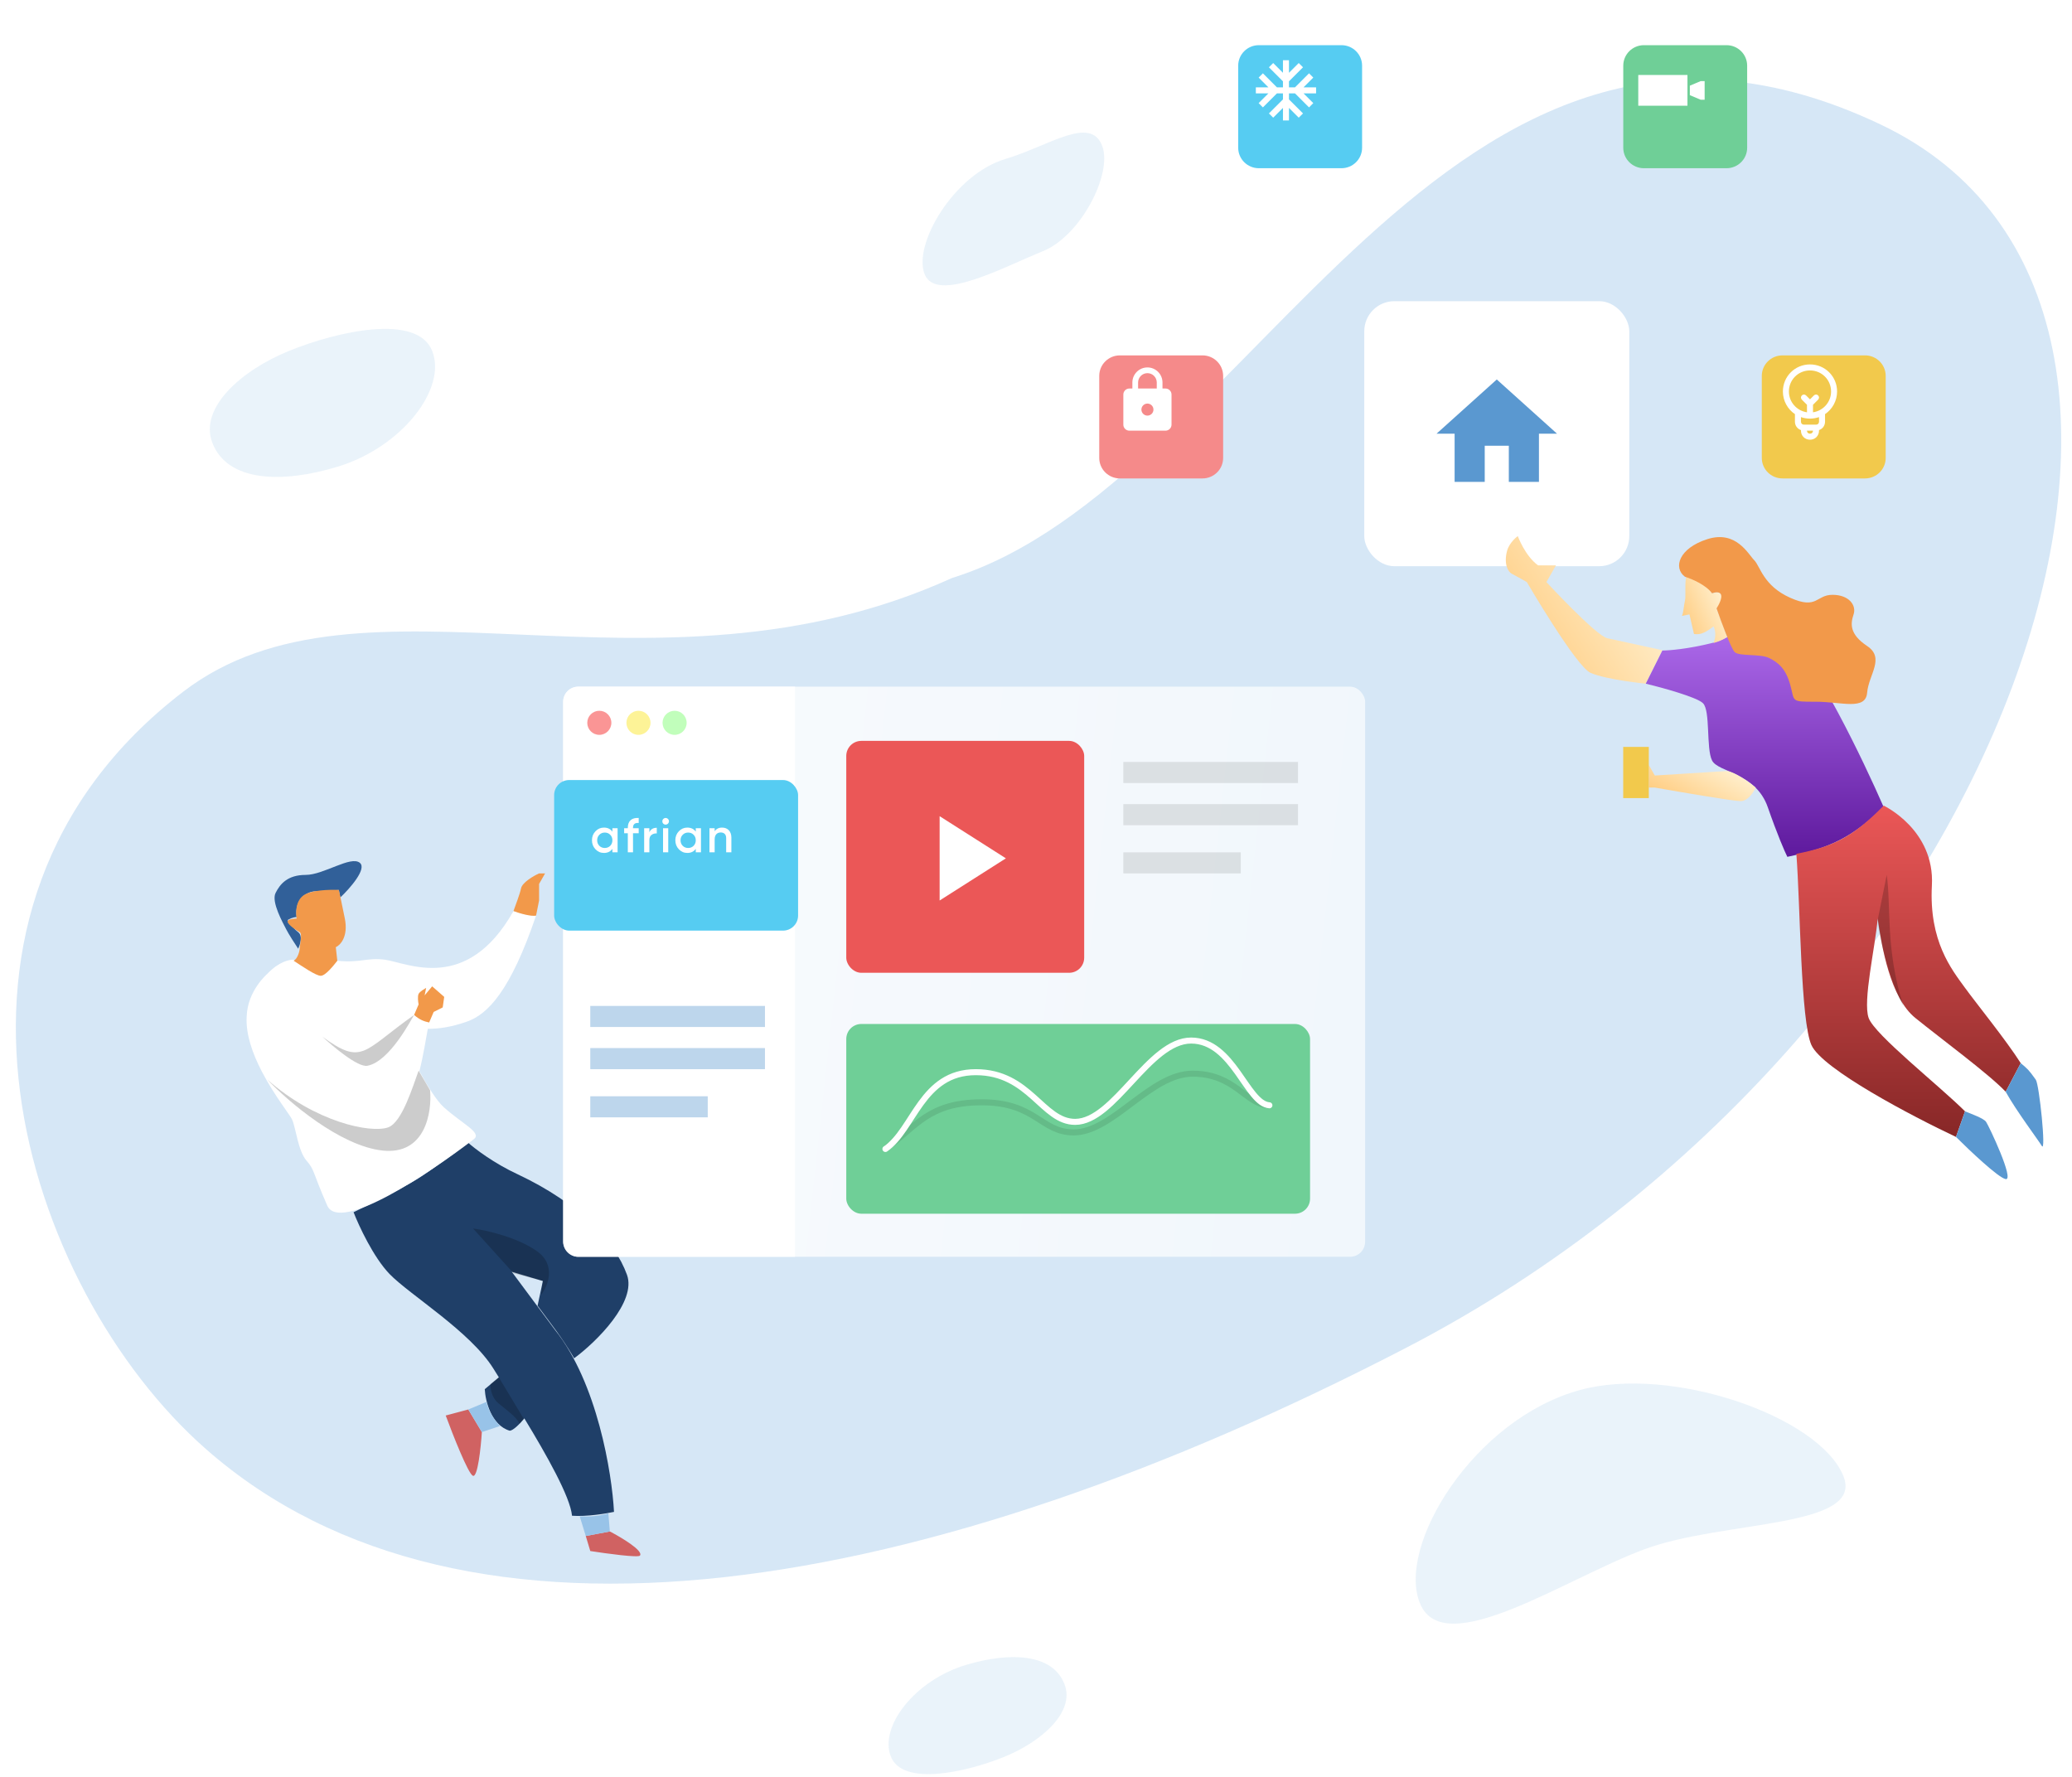 <svg xmlns="http://www.w3.org/2000/svg" width="688" height="590" fill="none" viewBox="0 0 688 590"><path fill="#98C3E8" d="M624.607 41.41C479.832 -27.483 415.969 160.909 316.138 191.906C216.394 237.253 120.215 184.176 60.828 229.674C-33.306 301.794 8.01 427.963 68.274 481.05C154.694 557.18 308.272 529.78 467.012 447.462C665.894 344.329 751.55 101.817 624.607 41.41Z" opacity=".4"/><path fill="#98C3E8" d="M143.5 116.5C148.5 129 133.5 148.5 112 155C93.5 160.593 75.5 160 70.5 147C66.077 135.5 80 123 96 116.5C112 110 138.5 104 143.5 116.5Z" opacity=".2"/><path fill="#98C3E8" d="M307 91C303.109 81.06 316.816 57.866 333.802 52.799C348.419 48.438 362.111 38.164 366 48.5C369.44 57.644 358.909 78.325 346.26 83.415C333.612 88.505 310.891 100.94 307 91Z" opacity=".2"/><path fill="#98C3E8" d="M295.792 583.215C291.901 573.276 303.816 557.866 320.802 552.799C335.419 548.438 349.614 548.985 353.503 559.321C356.944 568.465 345.908 578.325 333.26 583.415C320.612 588.505 299.684 593.155 295.792 583.215Z" opacity=".2"/><path fill="#98C3E8" d="M471.573 532.55C463.478 513.52 489.279 471.235 524.573 461.55C554.942 453.216 603.982 470.26 612.072 490.05C619.229 507.555 572.353 504.66 546.074 514.393C519.795 524.126 479.667 551.579 471.573 532.55Z" opacity=".2"/><g filter="url(#filter0_d)"><rect width="88" height="88" x="453" y="100" fill="#fff" rx="10"/></g><path fill="#5A98D0" d="M493 160V148H501V160H511V144H517L497 126L477 144H483V160H493Z"/><g filter="url(#filter1_d)"><path fill="#56CCF2" d="M440.423 10H412.992C409.207 10 406.139 13.047 406.139 16.807V44.049C406.139 47.809 409.207 50.856 412.992 50.856H440.423C444.208 50.856 447.277 47.809 447.277 44.049V16.807C447.277 13.047 444.208 10 440.423 10Z"/></g><path fill="#fff" d="M437 29H432.83L436.07 25.76L434.66 24.34L430 29H428V27L432.66 22.34L431.24 20.93L428 24.17V20H426V24.17L422.76 20.93L421.34 22.34L426 27V29H424L419.34 24.34L417.93 25.76L421.17 29H417V31H421.17L417.93 34.24L419.34 35.66L424 31H426V33L421.34 37.66L422.76 39.07L426 35.83V40H428V35.83L431.24 39.07L432.66 37.66L428 33V31H430L434.66 35.66L436.07 34.24L432.83 31H437V29Z"/><g filter="url(#filter2_d)"><path fill="#F2C94C" d="M614.284 113H586.854C583.069 113 580 116.048 580 119.807V147.049C580 150.809 583.069 153.856 586.854 153.856H614.284C618.07 153.856 621.138 150.809 621.138 147.049V119.807C621.138 116.048 618.07 113 614.284 113Z"/></g><path fill="#fff" d="M610 130C610 125 606 121 601 121C596 121 592 125 592 130C592 133.1 593.6 135.9 596 137.5V140C596 141.3 596.8 142.4 598 142.8V143C598 144.7 599.3 146 601 146C602.7 146 604 144.7 604 143V142.8C605.2 142.4 606 141.3 606 140V137.5C608.4 135.9 610 133.1 610 130ZM594 130C594 126.1 597.1 123 601 123C604.9 123 608 126.1 608 130C608 133.5 605.4 136.4 602 136.9V134.4L603.7 132.7C604.1 132.3 604.1 131.7 603.7 131.3C603.3 130.9 602.7 130.9 602.3 131.3L601 132.6L599.7 131.3C599.3 130.9 598.7 130.9 598.3 131.3C597.9 131.7 597.9 132.3 598.3 132.7L600 134.4V136.9C596.6 136.4 594 133.5 594 130ZM601 144C600.4 144 600 143.6 600 143H602C602 143.6 601.6 144 601 144ZM604 140C604 140.6 603.6 141 603 141H599C598.4 141 598 140.6 598 140V138.5C598.9 138.8 599.9 139 601 139C602.1 139 603.1 138.8 604 138.5V140Z"/><g filter="url(#filter3_d)"><path fill="#F58A8A" d="M394.284 113H366.854C363.069 113 360 116.048 360 119.807V147.049C360 150.809 363.069 153.856 366.854 153.856H394.284C398.07 153.856 401.138 150.809 401.138 147.049V119.807C401.138 116.048 398.07 113 394.284 113Z"/></g><path fill="#fff" d="M387 129H386V127C386 124.24 383.76 122 381 122C378.24 122 376 124.24 376 127V129H375C373.9 129 373 129.9 373 131V141C373 142.1 373.9 143 375 143H387C388.1 143 389 142.1 389 141V131C389 129.9 388.1 129 387 129ZM381 138C379.9 138 379 137.1 379 136C379 134.9 379.9 134 381 134C382.1 134 383 134.9 383 136C383 137.1 382.1 138 381 138ZM384.1 129H377.9V127C377.9 125.29 379.29 123.9 381 123.9C382.71 123.9 384.1 125.29 384.1 127V129Z"/><g filter="url(#filter4_d)"><path fill="#6FCF97" d="M568.284 10H540.854C537.069 10 534 13.047 534 16.807V44.049C534 47.809 537.069 50.856 540.854 50.856H568.284C572.07 50.856 575.138 47.809 575.138 44.049V16.807C575.138 13.047 572.07 10 568.284 10Z"/></g><path fill="#fff" d="M560.311 24.896H543.979V35.103H560.311V24.896Z"/><path fill="#fff" d="M564.713 26.928L561.108 28.443V31.6L564.713 33.115H566.02V26.928H564.713Z"/><path fill="url(#paint0_linear)" d="M500.39 183C499.274 187.364 500.787 189.88 501.978 190.5C504.34 191.73 506.977 193.27 506.977 193.27C506.977 193.27 523.406 221.414 528.168 223.429C533.724 225.778 546.422 227 546.422 227L551.978 215.889C551.978 215.889 539.279 213.111 533.724 211.921C529.98 211.118 513.486 193.27 513.486 193.27L516.66 187.714H510.708C506.343 184.54 503.977 178 503.977 178C503.977 178 501.153 180.02 500.39 183Z"/><path fill="url(#paint1_linear)" d="M565.478 233.5C563.478 231.5 551.978 228.333 546.478 227L551.978 216C554.144 216 560.478 215.5 568.478 213.5C578.478 211 581.978 202 593.478 211.5C602.678 219.1 618.644 252.333 625.478 268C614.731 278.243 607.594 281.569 593.478 284.5C592.644 282.833 590.178 277.2 586.978 268C582.978 256.5 570.478 256.5 568.478 252.5C566.478 248.5 567.978 236 565.478 233.5Z"/><path fill="url(#paint2_linear)" d="M601.478 347C597.878 339 597.811 301 596.478 283.5C608.671 281.103 615.111 278.016 625.478 267.5C625.478 267.5 642.478 275.5 641.478 294C640.478 312.5 647.998 321.841 652.478 328C656.478 333.5 665.978 345.167 670.978 353L665.978 362.5C660.478 356.667 644.378 344.8 635.978 338C627.578 331.2 624.811 314.167 623.478 305C622.644 314.667 618.478 332.4 620.478 338C622.478 343.6 643.978 360.5 652.478 369L649.478 377.5C634.978 370.667 605.078 355 601.478 347Z"/><path fill="url(#paint3_linear)" d="M559.477 199.5C559.877 197.9 559.311 193.167 559.978 191.5C564.778 192.3 567.477 195.667 568.477 197C569.477 196.833 570.912 196.369 571.477 197.5C571.977 198.5 571.477 200.5 569.977 202L573.477 211.5C571.819 212.577 570.809 212.939 568.977 213.5C569.977 211 569.477 209 568.977 208C565.377 210.8 563.977 210.667 562.477 210.5L560.977 204L558.478 204.5C558.978 203.667 559.077 201.1 559.477 199.5Z"/><path fill="#F2994A" d="M568.477 197C566.477 194.2 561.644 192.167 559.477 191.5C555.477 188.5 557.477 182 566.977 179C576.477 176 580.477 184 582.477 186C584.477 188 585.477 194.5 594.477 198.5C603.477 202.5 602.977 197.5 608.477 197.5C613.977 197.5 616.477 201 615.477 204C614.477 207 613.977 210.5 619.977 214.5C625.977 218.5 620.477 224 619.977 230C619.477 236 611.477 233 602.977 233C594.477 233 595.977 233 594.477 227.5C592.977 222 590.477 220 587.477 218.5C584.477 217 577.477 218 575.977 216.5C574.777 215.3 571.477 206.333 569.977 202C570.644 201 571.877 198.7 571.477 197.5C571.077 196.3 569.31 196.667 568.477 197Z"/><path fill="url(#paint4_linear)" d="M549.478 257.5L573.478 256C576.278 256.4 580.978 259.833 582.978 261.5C582.311 263 580.378 266 577.978 266C575.578 266 557.978 263 549.478 261.5H547.478V254L549.478 257.5Z"/><path fill="#F2C94C" d="M547.478 265V248H538.978V265H547.478Z"/><path fill="#5A98D0" d="M665.978 391.5C663.578 391.1 653.811 381.833 649.478 377.5L652.478 369C654.478 369.833 658.678 371.3 659.478 372.5C660.478 374 668.978 392 665.978 391.5Z"/><path fill="#5A98D0" d="M677.978 380.5C676.778 378.5 669.478 368.833 665.978 362.5L670.978 353C673.311 355 673.478 355 675.978 358.5C677.14 360.127 679.478 383 677.978 380.5Z"/><path fill="#000" d="M626.478 290.5L623.478 305.5C623.978 311 626.978 324.5 631.978 334C625.978 315 627.978 300.833 626.478 290.5Z" opacity=".2"/><path fill="#D06262" d="M196 515L194.5 510L202.5 508.5C206.333 510.5 213.7 514.9 212.5 516.5C212.1 517.3 201.333 515.833 196 515Z"/><path fill="#D06262" d="M155.5 468L160 475.5C159.667 480.667 158.6 490.8 157 490C155.4 489.2 150.333 476.333 148 470L155.5 468Z"/><path fill="#1F3F68" d="M129.328 422.993C123.999 417.458 119.156 407.024 117.401 402.5C122.529 400.019 133.924 394.352 138.484 391.522C143.044 388.693 151.693 382.274 155.447 379.418C157.637 381.392 164.01 386.262 171.981 389.948C192.452 399.613 204.145 412.095 208.185 423.272C211.418 432.213 198.175 445.449 190.651 450.994C186.292 443.586 183.669 440.59 178.501 433.534L180.257 425.338L169.933 422.271C171.459 424.307 176.461 431.01 184.258 441.54C198.328 459.125 203.2 489.172 203.878 501.997C201.253 502.573 194.79 503.636 189.937 503.279C189.364 497.05 181.559 483.211 174.106 470.959C172.59 472.773 170.489 474.942 169.265 475.054C163.07 473.214 161.151 465.089 160.966 461.256L165.648 457.335C165.006 456.31 164.406 455.349 163.856 454.463C156.193 442.113 135.99 429.912 129.328 422.993Z"/><path fill="#fff" d="M157.347 378.239C142.813 389.451 112.728 409.557 108.662 400.291C103.58 388.708 104.576 388.616 101.766 385.36C98.956 382.103 98.269 374.635 96.998 371.739C96.359 370.284 91.211 363.917 87.095 356.08C87.095 356.08 86.972 355.853 86.763 355.439C83.841 349.737 81.533 343.32 81.912 337.477C82.203 328.914 88.716 323.391 88.716 323.391C92.598 319.253 96.239 318.558 97.5 318.669L97.523 318.685C100.558 320.749 105.045 323.8 106.634 323.654C108.228 323.508 110.5 320.5 112 319C119.606 319.807 121.929 317.859 127.874 318.669C135.205 319.669 155 330 170.5 302.5C172.04 302.861 175.511 304.229 178 304C169.5 329 162 336.781 155 339.231C149.628 341.112 145.395 341.636 142.052 341.602C141.438 344.863 140.623 350.224 139.263 355.691C142.058 360.807 145.012 365.505 147.332 367.612C153.358 373.083 160.163 376.102 157.347 378.239Z"/><path fill="#000" fill-opacity=".2" d="M157.062 407.89L170.477 422.723L180.258 425.338L179.674 429.911C181.919 427.027 184.797 420.101 178.346 415.472C171.895 410.844 161.469 408.489 157.062 407.89Z"/><path fill="#000" fill-opacity=".2" d="M165.625 457.313L173.923 471.111L172.567 472.742C171.342 470.344 168.126 468.129 165.408 465.869C163.233 464.061 162.777 460.922 162.821 459.579L165.625 457.313Z"/><path fill="#000" fill-opacity=".2" d="M127.067 382.028C112.87 380.522 95.604 365.675 88.746 358.439C104.604 372.546 123.032 376.374 128.87 374.331C133.54 372.696 137.12 360.527 139.001 355.5L142.799 362.003C143.471 369.306 141.265 383.534 127.067 382.028Z"/><path fill="#000" fill-opacity=".2" d="M121.967 353.877C118.82 354.452 110.674 347.551 107.019 344.206C120.474 354.014 120.5 349 137.5 337C136.762 338.072 129.5 352.5 121.967 353.877Z"/><path fill="#F2994A" d="M142.5 339.5C140.787 339.156 139.296 338.576 137.5 337L139 333.5C138.833 332.667 138.6 330.8 139 330C139.4 329.2 141 328.333 141.5 328L141 330.5L143.5 327.5L147.5 331L147 334.5L144 336L142.5 339.5Z"/><path fill="#F2994A" d="M179 299L178 304C176.4 304.4 172.167 303.167 170.5 302.5C171 301 172.6 297 173 295C173.4 293 177.167 290.833 179 290H181L179 293.5V299Z"/><path fill="#316099" d="M95 308.5C95.8 310.1 98 313.5 99 315C99.666 313.667 100.6 310.7 99 309.5C97.4 308.3 96 306.333 95.5 305.5C96 305.167 97.3 304.5 98.5 304.5C97.7 298.5 101.833 296.333 104 296L112.5 295.5L113 298C116.166 295 121.9 288.5 119.5 286.5C116.5 284 107.5 290.5 101.5 290.5C95.5 290.5 93 293.5 91.5 296.5C90 299.5 94 306.5 95 308.5Z"/><path fill="#F2994A" d="M106.5 324C104.9 324 100.333 320.833 97.5 319C98.833 318.333 99.5 315.8 99.5 315C99.5 314 100.5 310 99.5 309.5C98.5 309 95.5 307 95.5 306C95.5 305.2 97.5 305 98.5 305C98.167 303.333 98.1 299.5 100.5 297.5C102.9 295.5 109.5 295.333 112.5 295.5C112.667 296.167 113.3 299 114.5 305C115.7 311 113 313.833 111.5 314.5L112 319C110.833 320.5 108.1 324 106.5 324Z"/><path fill="#98C3E8" d="M202.5 508.5L202 502.5C198.469 503.446 196.371 503.613 192.5 503.5L194.5 510L202.5 508.5Z"/><path fill="#98C3E8" d="M160 475.5L166 473.5C163.322 470.423 162.421 468.668 161.5 465.5L155.5 468L160 475.5Z"/><rect width="266.284" height="189.301" x="187" y="228" fill="url(#paint5_linear)" opacity=".8" rx="5"/><path fill="#fff" d="M187 233C187 230.239 189.239 228 192 228H263.983V417.301H192C189.239 417.301 187 415.063 187 412.301V233Z"/><circle cx="199" cy="240" r="4" fill="#FA9595"/><circle cx="212" cy="240" r="4" fill="#FDF397"/><circle cx="224" cy="240" r="4" fill="#C1FEBB"/><path fill="#5A98D0" fill-rule="evenodd" d="M196 334H254V341H196V334ZM196 348H254V355H196V348ZM235 364H196V371H235V364Z" clip-rule="evenodd" opacity=".4"/><path fill="#000" fill-rule="evenodd" d="M373 253H431V260H373V253ZM373 267H431V274H373V267ZM412 283H373V290H412V283Z" clip-rule="evenodd" opacity=".1"/><g filter="url(#filter5_d)"><rect width="81" height="50" x="179" y="254" fill="#56CCF2" rx="5"/></g><path fill="#fff" d="M203.344 276.136C202.688 275.24 201.76 274.792 200.544 274.792C199.44 274.792 198.512 275.192 197.728 276.008C196.944 276.824 196.56 277.816 196.56 279C196.56 280.168 196.944 281.176 197.728 281.992C198.512 282.808 199.44 283.208 200.544 283.208C201.76 283.208 202.688 282.76 203.344 281.848V283H205.072V275H203.344V276.136ZM199.008 280.84C198.528 280.344 198.288 279.736 198.288 279C198.288 278.264 198.528 277.656 199.008 277.176C199.488 276.68 200.096 276.44 200.816 276.44C201.536 276.44 202.144 276.68 202.624 277.176C203.104 277.656 203.344 278.264 203.344 279C203.344 279.736 203.104 280.344 202.624 280.84C202.144 281.32 201.536 281.56 200.816 281.56C200.096 281.56 199.488 281.32 199.008 280.84ZM212.078 271.592C209.71 271.448 208.462 272.648 208.462 274.84V275H207.246V276.664H208.462V283H210.19V276.664H212.078V275H210.19V274.84C210.19 273.672 210.814 273.144 212.078 273.256V271.592ZM215.617 275H213.889V283H215.617V278.968C215.617 278.152 215.857 277.56 216.353 277.208C216.849 276.84 217.425 276.68 218.081 276.728V274.856C216.881 274.856 216.049 275.352 215.617 276.344V275ZM221.79 273.48C222.238 273.032 222.238 272.36 221.806 271.928C221.374 271.48 220.67 271.48 220.238 271.928C219.806 272.36 219.806 273.032 220.238 273.48C220.686 273.912 221.358 273.912 221.79 273.48ZM221.886 283V275H220.158V283H221.886ZM231.028 276.136C230.372 275.24 229.444 274.792 228.228 274.792C227.124 274.792 226.196 275.192 225.412 276.008C224.628 276.824 224.244 277.816 224.244 279C224.244 280.168 224.628 281.176 225.412 281.992C226.196 282.808 227.124 283.208 228.228 283.208C229.444 283.208 230.372 282.76 231.028 281.848V283H232.756V275H231.028V276.136ZM226.692 280.84C226.212 280.344 225.972 279.736 225.972 279C225.972 278.264 226.212 277.656 226.692 277.176C227.172 276.68 227.78 276.44 228.5 276.44C229.22 276.44 229.828 276.68 230.308 277.176C230.788 277.656 231.028 278.264 231.028 279C231.028 279.736 230.788 280.344 230.308 280.84C229.828 281.32 229.22 281.56 228.5 281.56C227.78 281.56 227.172 281.32 226.692 280.84ZM239.779 274.792C238.643 274.792 237.827 275.208 237.299 276.024V275H235.571V283H237.299V278.712C237.299 277.16 238.115 276.408 239.331 276.408C240.435 276.408 241.123 277.064 241.123 278.264V283H242.851V278.088C242.851 276.04 241.619 274.792 239.779 274.792Z"/><rect width="79" height="77" x="281" y="246" fill="#EB5757" rx="5"/><g clip-path="url(#clip0)"><path fill="#fff" d="M312 271V299L334 285L312 271Z"/></g><g filter="url(#filter6_d)"><rect width="154" height="63" x="281" y="336" fill="#6FCF97" rx="5"/></g><path stroke="#000" stroke-linecap="round" stroke-linejoin="round" stroke-opacity=".1" stroke-width="2" d="M294.5 381C304 374.5 308 366 326 366C344 366 345.58 376 356.5 376C369.5 376 382 356.5 396 356.5C410 356.5 413.5 366.5 421 367"/><path stroke="#fff" stroke-linecap="round" stroke-linejoin="round" stroke-width="2" d="M294 381.5C303.5 375 306 356 324 356C342 356 346.08 372.5 357 372.5C370 372.5 381.5 345.5 395.5 345.5C409.5 345.5 414 366.5 421.5 367"/><defs><filter id="filter0_d" width="188" height="188" x="403" y="50" color-interpolation-filters="sRGB" filterUnits="userSpaceOnUse"><feFlood flood-opacity="0" result="BackgroundImageFix"/><feColorMatrix in="SourceAlpha" type="matrix" values="0 0 0 0 0 0 0 0 0 0 0 0 0 0 0 0 0 0 127 0"/><feOffset/><feGaussianBlur stdDeviation="25"/><feColorMatrix type="matrix" values="0 0 0 0 0.063 0 0 0 0 0.439 0 0 0 0 0.694 0 0 0 0.25 0"/><feBlend in2="BackgroundImageFix" mode="normal" result="effect1_dropShadow"/><feBlend in="SourceGraphic" in2="effect1_dropShadow" mode="normal" result="shape"/></filter><filter id="filter1_d" width="71.138" height="70.856" x="396.139" y="0" color-interpolation-filters="sRGB" filterUnits="userSpaceOnUse"><feFlood flood-opacity="0" result="BackgroundImageFix"/><feColorMatrix in="SourceAlpha" type="matrix" values="0 0 0 0 0 0 0 0 0 0 0 0 0 0 0 0 0 0 127 0"/><feOffset dx="5" dy="5"/><feGaussianBlur stdDeviation="7.5"/><feColorMatrix type="matrix" values="0 0 0 0 0 0 0 0 0 0 0 0 0 0 0 0 0 0 0.15 0"/><feBlend in2="BackgroundImageFix" mode="normal" result="effect1_dropShadow"/><feBlend in="SourceGraphic" in2="effect1_dropShadow" mode="normal" result="shape"/></filter><filter id="filter2_d" width="71.138" height="70.856" x="570" y="103" color-interpolation-filters="sRGB" filterUnits="userSpaceOnUse"><feFlood flood-opacity="0" result="BackgroundImageFix"/><feColorMatrix in="SourceAlpha" type="matrix" values="0 0 0 0 0 0 0 0 0 0 0 0 0 0 0 0 0 0 127 0"/><feOffset dx="5" dy="5"/><feGaussianBlur stdDeviation="7.5"/><feColorMatrix type="matrix" values="0 0 0 0 0 0 0 0 0 0 0 0 0 0 0 0 0 0 0.15 0"/><feBlend in2="BackgroundImageFix" mode="normal" result="effect1_dropShadow"/><feBlend in="SourceGraphic" in2="effect1_dropShadow" mode="normal" result="shape"/></filter><filter id="filter3_d" width="71.138" height="70.856" x="350" y="103" color-interpolation-filters="sRGB" filterUnits="userSpaceOnUse"><feFlood flood-opacity="0" result="BackgroundImageFix"/><feColorMatrix in="SourceAlpha" type="matrix" values="0 0 0 0 0 0 0 0 0 0 0 0 0 0 0 0 0 0 127 0"/><feOffset dx="5" dy="5"/><feGaussianBlur stdDeviation="7.5"/><feColorMatrix type="matrix" values="0 0 0 0 0 0 0 0 0 0 0 0 0 0 0 0 0 0 0.15 0"/><feBlend in2="BackgroundImageFix" mode="normal" result="effect1_dropShadow"/><feBlend in="SourceGraphic" in2="effect1_dropShadow" mode="normal" result="shape"/></filter><filter id="filter4_d" width="71.138" height="70.856" x="524" y="0" color-interpolation-filters="sRGB" filterUnits="userSpaceOnUse"><feFlood flood-opacity="0" result="BackgroundImageFix"/><feColorMatrix in="SourceAlpha" type="matrix" values="0 0 0 0 0 0 0 0 0 0 0 0 0 0 0 0 0 0 127 0"/><feOffset dx="5" dy="5"/><feGaussianBlur stdDeviation="7.5"/><feColorMatrix type="matrix" values="0 0 0 0 0 0 0 0 0 0 0 0 0 0 0 0 0 0 0.15 0"/><feBlend in2="BackgroundImageFix" mode="normal" result="effect1_dropShadow"/><feBlend in="SourceGraphic" in2="effect1_dropShadow" mode="normal" result="shape"/></filter><filter id="filter5_d" width="101" height="70" x="174" y="249" color-interpolation-filters="sRGB" filterUnits="userSpaceOnUse"><feFlood flood-opacity="0" result="BackgroundImageFix"/><feColorMatrix in="SourceAlpha" type="matrix" values="0 0 0 0 0 0 0 0 0 0 0 0 0 0 0 0 0 0 127 0"/><feOffset dx="5" dy="5"/><feGaussianBlur stdDeviation="5"/><feColorMatrix type="matrix" values="0 0 0 0 0.063 0 0 0 0 0.439 0 0 0 0 0.694 0 0 0 0.2 0"/><feBlend in2="BackgroundImageFix" mode="normal" result="effect1_dropShadow"/><feBlend in="SourceGraphic" in2="effect1_dropShadow" mode="normal" result="shape"/></filter><filter id="filter6_d" width="174" height="83" x="271" y="330" color-interpolation-filters="sRGB" filterUnits="userSpaceOnUse"><feFlood flood-opacity="0" result="BackgroundImageFix"/><feColorMatrix in="SourceAlpha" type="matrix" values="0 0 0 0 0 0 0 0 0 0 0 0 0 0 0 0 0 0 127 0"/><feOffset dy="4"/><feGaussianBlur stdDeviation="5"/><feColorMatrix type="matrix" values="0 0 0 0 0.435 0 0 0 0 0.812 0 0 0 0 0.592 0 0 0 0.2 0"/><feBlend in2="BackgroundImageFix" mode="normal" result="effect1_dropShadow"/><feBlend in="SourceGraphic" in2="effect1_dropShadow" mode="normal" result="shape"/></filter><linearGradient id="paint0_linear" x1="559.735" x2="507.964" y1="190.576" y2="224.395" gradientUnits="userSpaceOnUse"><stop stop-color="#FFF8E1"/><stop offset="1" stop-color="#FFCC80"/></linearGradient><linearGradient id="paint1_linear" x1="585.978" x2="585.978" y1="207.241" y2="284.5" gradientUnits="userSpaceOnUse"><stop stop-color="#AF6CED"/><stop offset="1" stop-color="#5E199D"/></linearGradient><linearGradient id="paint2_linear" x1="633.728" x2="633.728" y1="267.5" y2="377.5" gradientUnits="userSpaceOnUse"><stop stop-color="#EB5757"/><stop offset="1" stop-color="#872727"/></linearGradient><linearGradient id="paint3_linear" x1="575.716" x2="557.595" y1="197.146" y2="204.755" gradientUnits="userSpaceOnUse"><stop stop-color="#FFF8E1"/><stop offset="1" stop-color="#FFCC80"/></linearGradient><linearGradient id="paint4_linear" x1="588.276" x2="576.596" y1="257.08" y2="278.359" gradientUnits="userSpaceOnUse"><stop stop-color="#FFF8E1"/><stop offset="1" stop-color="#FFCC80"/></linearGradient><linearGradient id="paint5_linear" x1="193.393" x2="498.893" y1="297.155" y2="330.655" gradientUnits="userSpaceOnUse"><stop offset=".127" stop-color="#fff"/><stop offset=".972" stop-color="#fff" stop-opacity=".8"/></linearGradient><clipPath id="clip0"><rect width="48" height="48" x="296" y="261" fill="#fff"/></clipPath></defs></svg>